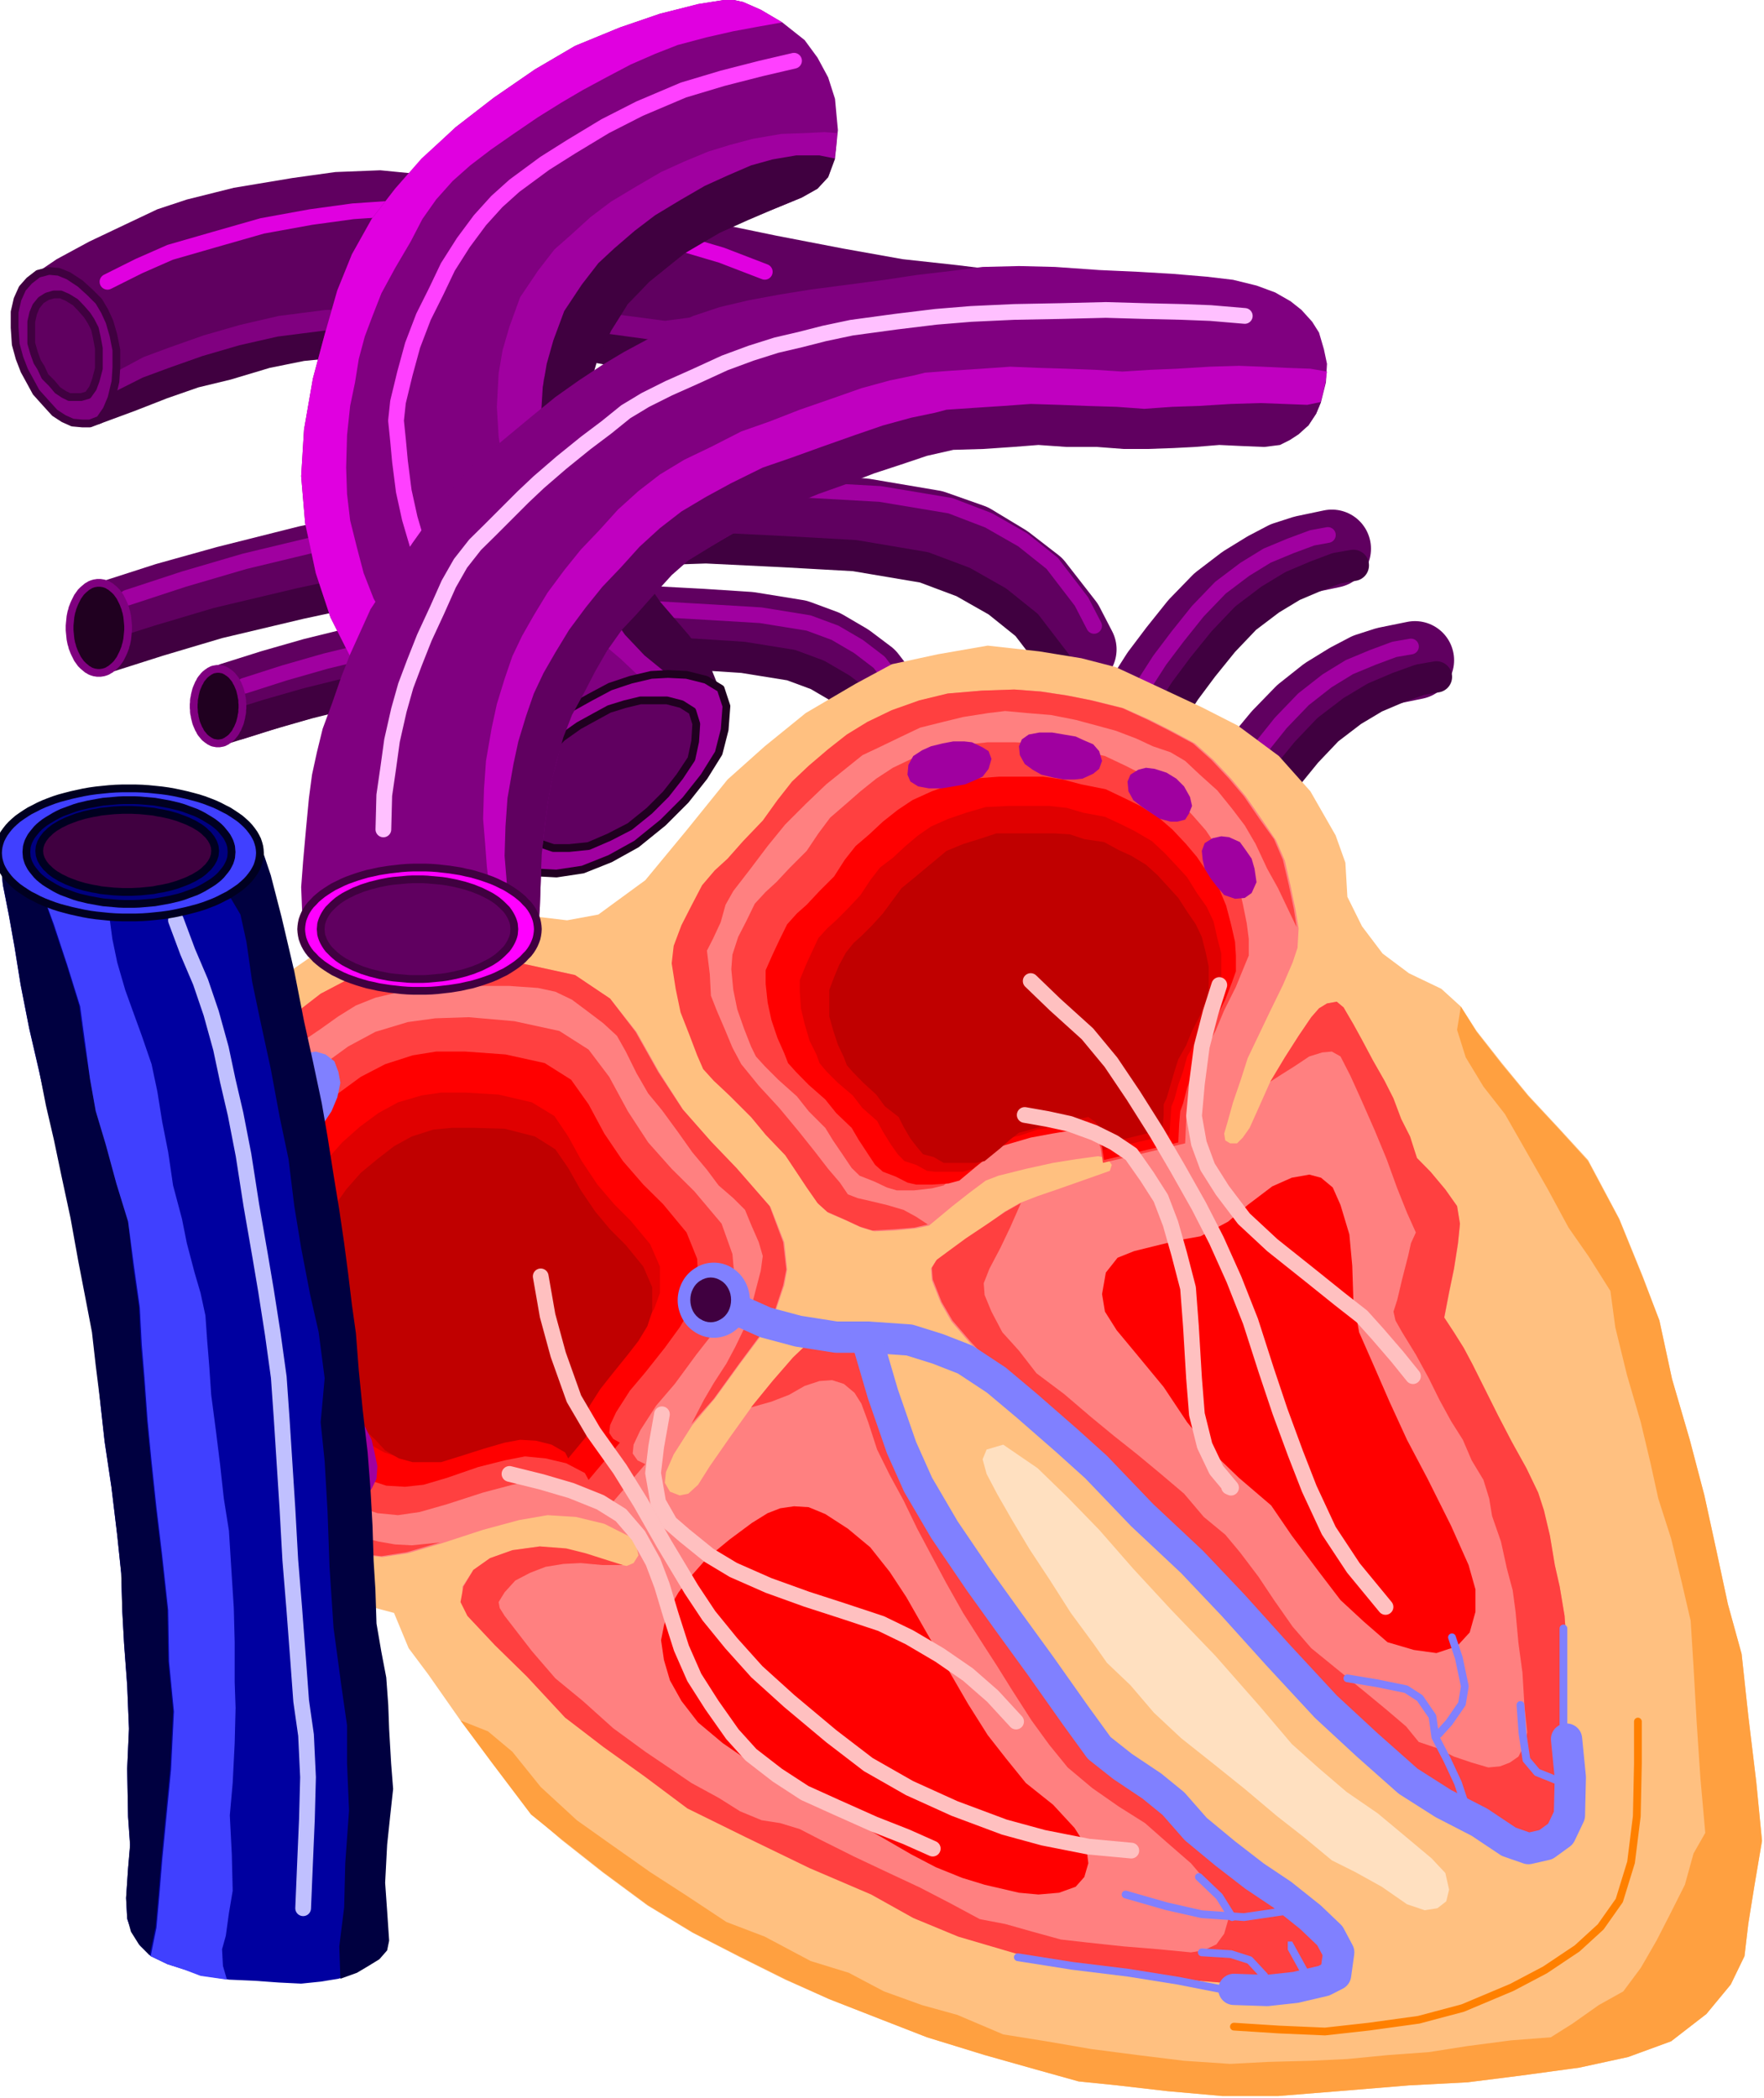 <?xml version="1.0" encoding="UTF-8" standalone="no"?>
<svg
   xmlns:ooo="http://xml.openoffice.org/svg/export"
   xmlns:dc="http://purl.org/dc/elements/1.1/"
   xmlns:cc="http://creativecommons.org/ns#"
   xmlns:rdf="http://www.w3.org/1999/02/22-rdf-syntax-ns#"
   xmlns:svg="http://www.w3.org/2000/svg"
   xmlns="http://www.w3.org/2000/svg"
   xmlns:sodipodi="http://sodipodi.sourceforge.net/DTD/sodipodi-0.dtd"
   xmlns:inkscape="http://www.inkscape.org/namespaces/inkscape"
   version="1.2"
   width="79.6mm"
   height="94.63mm"
   viewBox="0 0 7960 9463"
   preserveAspectRatio="xMidYMid"
   xml:space="preserve"
   id="svg276"
   sodipodi:docname="heart.svg"
   style="fill-rule:evenodd;stroke-width:28.222;stroke-linejoin:round"
   inkscape:version="0.92.5 (2060ec1f9f, 2020-04-08)"><sodipodi:namedview
   pagecolor="#ffffff"
   bordercolor="#666666"
   borderopacity="1"
   objecttolerance="10"
   gridtolerance="10"
   guidetolerance="10"
   inkscape:pageopacity="0"
   inkscape:pageshadow="2"
   inkscape:window-width="664"
   inkscape:window-height="487"
   id="namedview278"
   showgrid="false"
   inkscape:zoom="0.2102413"
   inkscape:cx="150.4252"
   inkscape:cy="178.80945"
   inkscape:window-x="0"
   inkscape:window-y="0"
   inkscape:window-maximized="0"
   inkscape:current-layer="svg276" />
 <defs
   class="ClipPathGroup"
   id="defs8">
  <clipPath
   id="presentation_clip_path"
   clipPathUnits="userSpaceOnUse">
   <rect
   x="0"
   y="0"
   width="21000"
   height="29700"
   id="rect2" />
  </clipPath>
  <clipPath
   id="presentation_clip_path_shrink"
   clipPathUnits="userSpaceOnUse">
   <rect
   x="21"
   y="29"
   width="20958"
   height="29641"
   id="rect5" />
  </clipPath>
 </defs>
 <defs
   class="TextShapeIndex"
   id="defs12">
  <g
   ooo:slide="id1"
   ooo:id-list="id3"
   id="g10" />
 </defs>
 <defs
   class="EmbeddedBulletChars"
   id="defs44">
  <g
   id="bullet-char-template-57356"
   transform="matrix(4.8828125e-4,0,0,-4.8828125e-4,0,0)">
   <path
   d="M 580,1141 1163,571 580,0 -4,571 Z"
   id="path14"
   inkscape:connector-curvature="0" />
  </g>
  <g
   id="bullet-char-template-57354"
   transform="matrix(4.8828125e-4,0,0,-4.8828125e-4,0,0)">
   <path
   d="M 8,1128 H 1137 V 0 H 8 Z"
   id="path17"
   inkscape:connector-curvature="0" />
  </g>
  <g
   id="bullet-char-template-10146"
   transform="matrix(4.8828125e-4,0,0,-4.8828125e-4,0,0)">
   <path
   d="M 174,0 602,739 174,1481 1456,739 Z M 1358,739 309,1346 659,739 Z"
   id="path20"
   inkscape:connector-curvature="0" />
  </g>
  <g
   id="bullet-char-template-10132"
   transform="matrix(4.8828125e-4,0,0,-4.8828125e-4,0,0)">
   <path
   d="M 2015,739 1276,0 H 717 l 543,543 H 174 v 393 h 1086 l -543,545 h 557 z"
   id="path23"
   inkscape:connector-curvature="0" />
  </g>
  <g
   id="bullet-char-template-10007"
   transform="matrix(4.8828125e-4,0,0,-4.8828125e-4,0,0)">
   <path
   d="m 0,-2 c -7,16 -16,29 -25,39 l 381,530 c -94,256 -141,385 -141,387 0,25 13,38 40,38 9,0 21,-2 34,-5 21,4 42,12 65,25 l 27,-13 111,-251 280,301 64,-25 24,25 c 21,-10 41,-24 62,-43 C 886,937 835,863 770,784 769,783 710,716 594,584 L 774,223 c 0,-27 -21,-55 -63,-84 l 16,-20 C 717,90 699,76 672,76 641,76 570,178 457,381 L 164,-76 c -22,-34 -53,-51 -92,-51 -42,0 -63,17 -64,51 -7,9 -10,24 -10,44 0,9 1,19 2,30 z"
   id="path26"
   inkscape:connector-curvature="0" />
  </g>
  <g
   id="bullet-char-template-10004"
   transform="matrix(4.8828125e-4,0,0,-4.8828125e-4,0,0)">
   <path
   d="M 285,-33 C 182,-33 111,30 74,156 52,228 41,333 41,471 c 0,78 14,145 41,201 34,71 87,106 158,106 53,0 88,-31 106,-94 l 23,-176 c 8,-64 28,-97 59,-98 l 735,706 c 11,11 33,17 66,17 42,0 63,-15 63,-46 V 965 c 0,-36 -10,-64 -30,-84 L 442,47 C 390,-6 338,-33 285,-33 Z"
   id="path29"
   inkscape:connector-curvature="0" />
  </g>
  <g
   id="bullet-char-template-9679"
   transform="matrix(4.8828125e-4,0,0,-4.8828125e-4,0,0)">
   <path
   d="M 813,0 C 632,0 489,54 383,161 276,268 223,411 223,592 c 0,181 53,324 160,431 106,107 249,161 430,161 179,0 323,-54 432,-161 108,-107 162,-251 162,-431 0,-180 -54,-324 -162,-431 C 1136,54 992,0 813,0 Z"
   id="path32"
   inkscape:connector-curvature="0" />
  </g>
  <g
   id="bullet-char-template-8226"
   transform="matrix(4.8828125e-4,0,0,-4.8828125e-4,0,0)">
   <path
   d="m 346,457 c -73,0 -137,26 -191,78 -54,51 -81,114 -81,188 0,73 27,136 81,188 54,52 118,78 191,78 73,0 134,-26 185,-79 51,-51 77,-114 77,-187 0,-75 -25,-137 -76,-188 -50,-52 -112,-78 -186,-78 z"
   id="path35"
   inkscape:connector-curvature="0" />
  </g>
  <g
   id="bullet-char-template-8211"
   transform="matrix(4.8828125e-4,0,0,-4.8828125e-4,0,0)">
   <path
   d="M -4,459 H 1135 V 606 H -4 Z"
   id="path38"
   inkscape:connector-curvature="0" />
  </g>
  <g
   id="bullet-char-template-61548"
   transform="matrix(4.8828125e-4,0,0,-4.8828125e-4,0,0)">
   <path
   d="m 173,740 c 0,163 58,303 173,419 116,115 255,173 419,173 163,0 302,-58 418,-173 116,-116 174,-256 174,-419 0,-163 -58,-303 -174,-418 C 1067,206 928,148 765,148 601,148 462,206 346,322 231,437 173,577 173,740 Z"
   id="path41"
   inkscape:connector-curvature="0" />
  </g>
 </defs>
 <g
   id="g49"
   transform="translate(-6520,-10118)">
  <g
   id="id2"
   class="Master_Slide">
   <g
   id="bg-id2"
   class="Background" />
   <g
   id="bo-id2"
   class="BackgroundObjects" />
  </g>
 </g>
 <g
   class="SlideGroup"
   id="g274"
   transform="translate(-6520,-10118)">
  <g
   id="g272">
   <g
   id="container-id1">
    <g
   id="id1"
   class="Slide"
   clip-path="url(#presentation_clip_path)">
     <g
   class="Page"
   id="g268">
      <g
   class="Graphic"
   id="g266">
       <g
   id="id3">
        <rect
   class="BoundingBox"
   x="6520"
   y="10118"
   width="7960"
   height="9463"
   id="rect51"
   style="fill:none;stroke:none" />
        <defs
   id="defs56">
         <clipPath
   id="clip_path_1"
   clipPathUnits="userSpaceOnUse">
          <path
   d="m 6520,10118 h 7959 v 9462 H 6520 Z"
   id="path53"
   inkscape:connector-curvature="0" />
         </clipPath>
        </defs>
        <g
   clip-path="url(#clip_path_1)"
   id="g172">
         <path
   d="m 11674,13286 79,-124 80,-106 92,-115 102,-105 110,-84 101,-62 84,-44 84,-27 124,-26"
   id="path58"
   inkscape:connector-curvature="0"
   style="fill:none;stroke:#600060;stroke-width:353;stroke-linecap:round;stroke-linejoin:round" />
         <path
   d="m 11788,13356 80,-123 79,-106 93,-115 101,-106 111,-84 101,-61 106,-45 93,-35 75,-13"
   id="path60"
   inkscape:connector-curvature="0"
   style="fill:none;stroke:#400040;stroke-width:141;stroke-linecap:round;stroke-linejoin:round" />
         <path
   d="m 11674,13219 79,-123 80,-106 92,-115 102,-106 110,-83 101,-62 106,-44 97,-36 71,-13"
   id="path62"
   inkscape:connector-curvature="0"
   style="fill:none;stroke:#a000a0;stroke-width:71;stroke-linecap:round;stroke-linejoin:round" />
         <path
   d="m 12049,13784 79,-123 80,-106 92,-111 102,-105 106,-84 101,-62 84,-44 84,-27 128,-26"
   id="path64"
   inkscape:connector-curvature="0"
   style="fill:none;stroke:#600060;stroke-width:353;stroke-linecap:round;stroke-linejoin:round" />
         <path
   d="m 12163,13855 80,-124 79,-106 93,-114 97,-102 110,-84 102,-61 106,-45 97,-35 75,-13"
   id="path66"
   inkscape:connector-curvature="0"
   style="fill:none;stroke:#400040;stroke-width:141;stroke-linecap:round;stroke-linejoin:round" />
         <path
   d="m 12049,13718 79,-124 80,-101 92,-115 102,-106 106,-83 101,-62 106,-44 97,-36 75,-13"
   id="path68"
   inkscape:connector-curvature="0"
   style="fill:none;stroke:#a000a0;stroke-width:71;stroke-linecap:round;stroke-linejoin:round" />
         <path
   d="m 7570,13281 181,-57 185,-53 252,-62 269,-57 269,-53 203,-27 247,-26 265,-9 243,13 216,14 216,35 119,44 106,62 93,70 92,119 40,75"
   id="path70"
   inkscape:connector-curvature="0"
   style="fill:none;stroke:#600060;stroke-width:353;stroke-linecap:round;stroke-linejoin:round" />
         <path
   d="m 7544,13400 181,-57 185,-53 251,-62 270,-57 269,-53 203,-27 247,-26 265,-9 242,13 216,14 217,35 119,44 106,62 92,70 93,120 40,75"
   id="path72"
   inkscape:connector-curvature="0"
   style="fill:none;stroke:#400040;stroke-width:141;stroke-linecap:round;stroke-linejoin:round" />
         <path
   d="m 7623,13211 181,-58 185,-53 252,-61 265,-58 273,-53 203,-26 247,-27 265,-9 243,14 216,13 216,35 119,44 106,62 93,71 92,119 40,75"
   id="path74"
   inkscape:connector-curvature="0"
   style="fill:none;stroke:#a000a0;stroke-width:71;stroke-linecap:round;stroke-linejoin:round" />
         <path
   d="m 7618,13306 c 0,29 -5,58 -15,84 -10,26 -24,47 -41,62 -17,15 -36,23 -56,23 -20,0 -39,-8 -56,-23 -17,-15 -31,-36 -41,-62 -10,-26 -15,-55 -15,-84 0,-30 5,-59 15,-85 10,-26 24,-47 41,-62 17,-15 36,-23 56,-23 20,0 39,8 56,23 17,15 31,36 41,62 10,26 15,55 15,85 z"
   id="path76"
   inkscape:connector-curvature="0"
   style="fill:#200020;stroke:none" />
         <path
   d="m 7614,13303 v -9 l -1,-8 v -8 l -1,-9 -2,-8 -1,-8 -2,-8 -2,-8 -2,-8 -3,-8 -3,-7 -3,-7 -3,-7 -4,-6 -3,-7 -4,-6 -4,-5 -5,-6 -4,-5 -5,-5 -5,-4 -5,-4 -5,-3 -5,-4 -5,-2 -5,-3 -6,-2 -5,-1 -6,-1 -5,-1 h -6 v 0 h -6 l -5,1 -6,1 -5,1 -6,2 -5,3 -5,2 -5,4 -5,3 -5,4 -5,4 -5,5 -4,5 -5,6 -4,5 -4,6 -3,7 -4,6 -3,7 -3,7 -3,7 -3,8 -2,8 -2,8 -2,8 -1,8 -2,8 -1,9 v 8 l -1,8 v 9 0 9 l 1,8 v 8 l 1,9 2,8 1,8 2,8 2,8 2,8 3,8 3,7 3,7 3,7 4,6 3,7 4,6 4,5 5,6 4,5 5,5 5,4 5,4 5,3 5,4 5,2 5,3 6,2 5,1 6,1 5,1 h 6 v 0 h 6 l 5,-1 6,-1 5,-1 6,-2 5,-3 5,-2 5,-4 5,-3 5,-4 5,-4 5,-5 4,-5 5,-6 4,-5 4,-6 3,-7 4,-6 3,-7 3,-7 3,-7 3,-8 2,-8 2,-8 2,-8 1,-8 2,-8 1,-9 v -8 l 1,-8 z"
   id="path78"
   inkscape:connector-curvature="0"
   style="fill:none;stroke:#800080;stroke-width:35;stroke-linecap:round;stroke-linejoin:round" />
         <path
   d="m 7014,12915 261,-84 269,-75 366,-92 393,-84 397,-75 295,-40 362,-40 384,-13 353,18 322,22 313,53 173,61 154,93 132,102 137,176 57,110"
   id="path80"
   inkscape:connector-curvature="0"
   style="fill:none;stroke:#600060;stroke-width:353;stroke-linecap:round;stroke-linejoin:round" />
         <path
   d="m 6974,13091 261,-83 269,-80 371,-88 392,-84 393,-79 296,-40 361,-35 389,-13 348,17 322,18 314,53 176,66 155,88 132,106 132,172 58,110"
   id="path82"
   inkscape:connector-curvature="0"
   style="fill:none;stroke:#400040;stroke-width:141;stroke-linecap:round;stroke-linejoin:round" />
         <path
   d="m 7094,12814 256,-84 273,-80 366,-88 393,-84 393,-79 295,-40 362,-40 388,-8 349,17 322,18 318,53 172,66 154,88 133,106 132,172 57,110"
   id="path84"
   inkscape:connector-curvature="0"
   style="fill:none;stroke:#a000a0;stroke-width:71;stroke-linecap:round;stroke-linejoin:round" />
         <path
   d="m 7102,12955 c 0,35 -6,70 -18,101 -11,31 -28,56 -48,74 -20,18 -43,27 -66,27 -23,0 -46,-9 -66,-27 -20,-18 -37,-43 -48,-74 -12,-31 -18,-66 -18,-101 0,-36 6,-71 18,-102 11,-31 28,-56 48,-74 20,-18 43,-27 66,-27 23,0 46,9 66,27 20,18 37,43 48,74 12,31 18,66 18,102 z"
   id="path86"
   inkscape:connector-curvature="0"
   style="fill:#200020;stroke:none" />
         <path
   d="m 7098,12950 v -10 l -1,-11 -1,-10 -1,-10 -1,-10 -2,-10 -2,-10 -3,-9 -2,-9 -4,-10 -3,-8 -4,-9 -4,-8 -4,-8 -4,-8 -5,-7 -5,-7 -5,-7 -6,-6 -5,-5 -6,-5 -6,-5 -6,-5 -6,-3 -6,-4 -7,-3 -6,-2 -7,-2 -7,-1 -6,-1 h -7 v 0 h -7 l -6,1 -7,1 -7,2 -6,2 -7,3 -6,4 -6,3 -6,5 -6,5 -6,5 -5,5 -6,6 -5,7 -5,7 -5,7 -4,8 -4,8 -4,8 -4,9 -3,8 -4,10 -2,9 -3,9 -2,10 -2,10 -1,10 -1,10 -1,10 -1,11 v 10 0 10 l 1,11 1,10 1,10 1,10 2,10 2,10 3,9 2,9 4,10 3,8 4,9 4,8 4,8 4,8 5,7 5,7 5,7 6,6 5,5 6,5 6,5 6,5 6,3 6,4 7,3 6,2 7,2 7,1 6,1 h 7 v 0 h 7 l 6,-1 7,-1 7,-2 6,-2 7,-3 6,-4 6,-3 6,-5 6,-5 6,-5 5,-5 6,-6 5,-7 5,-7 5,-7 4,-8 4,-8 4,-8 4,-9 3,-8 4,-10 2,-9 3,-9 2,-10 2,-10 1,-10 1,-10 1,-10 1,-11 z"
   id="path88"
   inkscape:connector-curvature="0"
   style="fill:none;stroke:#800080;stroke-width:35;stroke-linecap:round;stroke-linejoin:round" />
         <path
   d="m 9220,14243 212,-155 186,-225 185,-229 168,-150 185,-150 225,-132 163,-88 208,-45 225,-39 233,26 190,31 155,40 189,88 199,93 163,83 185,137 142,159 114,199 44,123 9,154 66,133 93,123 119,89 146,70 88,80 71,110 114,145 120,146 136,146 133,145 141,265 106,260 75,199 57,264 80,274 66,251 53,243 53,247 62,225 30,278 36,296 26,269 -35,207 -27,168 -17,145 -62,128 -110,133 -159,123 -194,71 -221,48 -265,36 -238,30 -269,14 -313,26 -274,22 h -251 l -248,-22 -225,-26 -176,-18 -190,-53 -234,-66 -260,-80 -203,-79 -238,-93 -199,-88 -203,-101 -216,-111 -203,-123 -203,-150 -185,-146 -137,-119 -177,-234 -141,-185 -145,-207 -89,-119 -66,-159 -132,-35 -146,-45 -132,-61 -172,-106 -172,-124 -111,-145 -128,-172 -97,-159 -88,-172 -35,-168 -18,-234 13,-185 40,-190 62,-211 97,-208 115,-207 136,-181 115,-132 146,-133 172,-119 172,-79 216,-53 269,-36 239,5 220,26 z"
   id="path90"
   inkscape:connector-curvature="0"
   style="fill:#ffc080;stroke:none" />
         <path
   d="m 13134,14887 -39,-124 17,-105 71,114 114,146 120,145 136,146 133,146 141,264 106,261 75,194 57,264 80,274 66,251 53,243 53,247 62,225 30,278 36,300 26,265 -35,207 -27,168 -17,145 -62,128 -110,133 -159,123 -194,71 -221,48 -265,36 -238,30 -265,14 -317,26 -274,22 h -251 l -248,-22 -225,-26 -176,-18 -190,-53 -234,-66 -260,-80 -203,-79 -238,-93 -194,-88 -203,-101 -217,-111 -203,-123 -203,-150 -185,-146 -141,-114 -177,-234 -141,-190 124,49 110,92 128,159 163,150 155,110 176,124 164,106 180,119 173,66 207,110 172,53 159,84 172,62 159,44 207,88 194,31 203,35 208,27 211,26 208,14 172,-9 190,-5 167,-8 186,-18 181,-13 172,-27 198,-26 181,-14 97,-61 119,-84 111,-62 79,-106 71,-123 61,-119 67,-133 39,-141 53,-93 -22,-247 -17,-255 -14,-248 -13,-207 -40,-172 -48,-198 -58,-181 -35,-159 -44,-185 -62,-212 -53,-216 -22,-164 -97,-154 -92,-132 -93,-172 -106,-186 -88,-154 -97,-124 z"
   id="path92"
   inkscape:connector-curvature="0"
   style="fill:#ffa040;stroke:none" />
         <path
   d="m 11047,16634 155,106 136,132 142,146 154,176 172,186 199,207 198,225 146,172 123,110 124,106 141,97 132,110 111,93 62,66 17,75 -13,53 -40,31 -57,9 -80,-27 -114,-79 -119,-66 -106,-53 -128,-106 -119,-93 -146,-123 -132,-106 -155,-123 -123,-115 -106,-124 -106,-101 -62,-88 -101,-137 -93,-146 -93,-141 -79,-132 -66,-115 -49,-93 -18,-66 18,-44 z"
   id="path94"
   inkscape:connector-curvature="0"
   style="fill:#ffe0c0;stroke:none" />
         <path
   d="m 13911,17883 v 189 l -5,238 -26,208 -53,172 -84,119 -106,97 -145,97 -150,79 -221,93 -199,53 -225,31 -198,22 -208,-9 -203,-13"
   id="path96"
   inkscape:connector-curvature="0"
   style="fill:none;stroke:#ff8000;stroke-width:35;stroke-linecap:round;stroke-linejoin:round" />
         <path
   d="m 9565,14388 35,-92 44,-88 49,-93 57,-66 57,-53 71,-80 88,-97 66,-92 66,-84 75,-71 89,-75 88,-66 93,-57 110,-53 119,-44 128,-31 154,-13 146,-5 119,9 119,18 111,22 141,35 119,53 97,49 106,57 84,75 79,84 66,79 71,102 66,97 40,92 26,115 22,106 14,84 -5,88 -22,66 -44,102 -62,127 -53,111 -44,92 -31,97 -35,102 -26,93 -14,48 5,31 22,13 h 31 l 26,-26 31,-44 40,-89 53,-119 66,-110 62,-97 57,-84 35,-40 36,-22 44,-8 31,26 39,75 40,71 49,92 53,93 39,79 36,93 39,79 36,97 61,62 67,80 53,75 13,83 -9,89 -18,114 -22,106 -22,115 44,66 44,71 40,75 44,88 71,141 62,119 66,119 53,111 26,79 27,115 22,128 22,97 22,132 9,132 -5,93 v 102 l 5,211 17,243 -4,115 -13,70 -44,44 -80,36 -79,4 -62,-31 -49,-40 -123,-75 -119,-61 -115,-53 -93,-80 -159,-141 -145,-150 -146,-132 -141,-155 -168,-207 -123,-154 -141,-128 -172,-177 -173,-176 -238,-225 -220,-186 -106,-114 -80,-93 -48,-84 -40,-101 -4,-53 22,-35 53,-40 79,-57 93,-62 84,-62 70,-40 80,-31 88,-30 88,-31 88,-31 62,-22 9,-27 -22,-31 -40,-8 -97,13 -106,17 -123,27 -124,31 -57,22 -71,53 -79,62 -106,88 -62,13 -93,9 -92,4 -58,-17 -66,-31 -84,-36 -44,-39 -48,-71 -53,-79 -44,-66 -89,-93 -66,-79 -93,-93 -75,-75 -48,-53 -27,-62 -35,-92 -40,-102 -22,-106 -17,-110 z"
   id="path98"
   inkscape:connector-curvature="0"
   style="fill:#ff8080;stroke:none" />
         <path
   d="m 12486,14865 -58,18 -66,44 -62,39 -48,31 66,-110 62,-97 57,-84 35,-40 36,-22 44,-8 31,26 44,75 39,71 49,92 53,93 40,79 35,93 40,79 31,97 61,62 67,80 53,75 13,79 -9,88 -18,115 -22,106 -22,114 44,67 44,70 40,75 44,88 71,142 62,119 66,119 53,110 26,80 27,114 22,133 22,97 22,132 9,128 -5,93 v 101 l 5,212 17,243 -4,114 -13,71 -44,44 -80,35 -79,5 -62,-31 -49,-40 -123,-75 -119,-62 -115,-53 -88,-79 -159,-141 -150,-150 -146,-133 -141,-154 -168,-203 -123,-154 -141,-133 -172,-176 -173,-177 -233,-225 -221,-185 -106,-115 -79,-92 -49,-84 -40,-102 -4,-52 22,-36 53,-39 79,-58 93,-62 84,-57 71,-40 -49,111 -44,92 -49,93 -26,66 4,53 31,75 49,93 75,83 79,102 124,93 123,105 102,84 106,84 106,88 105,89 89,105 97,80 66,79 84,111 70,105 84,120 84,97 102,83 141,115 97,80 88,75 57,70 80,27 79,39 80,27 75,22 53,-5 44,-17 39,-27 27,-53 13,-57 -13,-119 -9,-150 -18,-132 -13,-142 -13,-97 -26,-97 -27,-123 -40,-115 -13,-79 -26,-84 -53,-88 -40,-93 -53,-84 -53,-97 -48,-97 -58,-106 -62,-101 -30,-53 -9,-40 17,-53 22,-93 27,-105 13,-58 22,-48 -40,-89 -44,-110 -48,-132 -53,-128 -62,-141 -48,-106 -45,-88 -39,-22 z"
   id="path100"
   inkscape:connector-curvature="0"
   style="fill:#ff4040;stroke:none" />
         <path
   d="m 9560,14384 35,-93 45,-88 48,-92 57,-67 58,-53 70,-79 89,-93 66,-92 66,-84 75,-71 88,-75 84,-66 93,-57 110,-53 124,-44 128,-31 154,-13 146,-5 119,9 119,18 110,22 141,35 115,53 97,49 106,57 84,75 79,84 67,79 70,102 66,92 40,93 27,115 22,105 13,84 -84,-176 -49,-88 -52,-111 -49,-84 -57,-75 -67,-83 -79,-71 -66,-62 -66,-39 -80,-27 -75,-35 -92,-35 -84,-23 -97,-26 -111,-22 -110,-9 -97,-9 -75,9 -115,18 -106,26 -88,22 -84,40 -110,53 -66,31 -71,57 -93,75 -92,88 -93,93 -79,97 -80,106 -75,97 -35,62 -22,79 -35,75 -27,53 13,106 5,97 26,66 36,84 35,84 40,75 79,97 93,101 88,106 71,89 61,79 53,62 36,53 44,17 61,14 71,17 75,22 57,31 53,35 -61,14 -97,8 -93,5 -57,-18 -67,-31 -79,-35 -44,-40 -49,-70 -53,-80 -44,-66 -88,-92 -66,-80 -93,-93 -75,-70 -48,-53 -27,-62 -35,-92 -40,-102 -22,-106 -18,-115 z"
   id="path102"
   inkscape:connector-curvature="0"
   style="fill:#ff4040;stroke:none" />
         <path
   d="m 11938,15694 124,-66 88,-75 111,-84 88,-39 79,-14 53,14 53,44 35,79 40,133 13,141 5,154 26,146 62,141 75,172 79,172 93,176 106,212 79,177 31,110 v 101 l -26,93 -57,62 -93,31 -102,-14 -119,-35 -106,-92 -106,-98 -97,-127 -123,-164 -93,-136 -145,-124 -133,-128 -101,-123 -106,-159 -128,-155 -84,-101 -53,-84 -13,-79 17,-97 53,-67 75,-30 93,-23 106,-26 z"
   id="path104"
   inkscape:connector-curvature="0"
   style="fill:#ff0000;stroke:none" />
         <path
   d="m 9825,14424 26,-80 36,-70 39,-80 49,-53 48,-44 62,-66 75,-75 53,-79 53,-71 66,-57 71,-62 71,-57 75,-49 92,-44 102,-35 106,-22 128,-14 h 123 l 97,5 97,13 93,18 119,26 93,44 79,40 88,49 71,66 66,70 58,66 57,84 53,75 35,80 22,92 18,89 9,70 v 75 l -22,53 -36,88 -53,106 -39,93 -40,75 -27,84 -26,79 -22,75 -13,40 -5,62 -4,92 -371,88 -9,-61 -13,-44 -22,-31 -44,-22 -79,13 -89,13 -101,22 -102,27 -48,17 -58,44 -66,53 -88,71 -53,13 -79,9 h -80 l -44,-13 -57,-27 -66,-26 -36,-35 -39,-58 -45,-66 -35,-57 -75,-75 -53,-67 -84,-75 -61,-61 -40,-44 -22,-45 -31,-79 -31,-88 -18,-88 -9,-93 z"
   id="path106"
   inkscape:connector-curvature="0"
   style="fill:#ff4040;stroke:none" />
         <path
   d="m 9975,14494 31,-70 31,-66 35,-71 44,-49 44,-39 58,-62 66,-66 48,-75 49,-62 62,-53 61,-57 67,-53 66,-44 88,-40 88,-31 97,-26 119,-9 h 111 88 l 88,13 84,22 110,22 84,40 71,35 79,49 66,57 62,66 49,58 53,79 48,66 31,75 22,84 18,79 4,62 v 71 l -17,48 -31,80 -49,97 -35,84 -40,70 -22,75 -26,71 -18,70 -13,36 -5,57 -4,84 -335,79 -9,-57 -13,-40 -18,-26 -40,-22 -75,13 -79,13 -97,18 -89,26 -44,13 -48,40 -62,49 -79,66 -49,13 -75,5 h -71 l -39,-9 -53,-27 -58,-22 -35,-31 -35,-53 -40,-61 -31,-53 -70,-67 -49,-61 -75,-66 -57,-58 -36,-40 -17,-44 -31,-70 -27,-80 -17,-79 -9,-84 z"
   id="path108"
   inkscape:connector-curvature="0"
   style="fill:#ff0000;stroke:none" />
         <path
   d="m 10129,14538 27,-66 26,-57 31,-66 40,-44 40,-36 53,-53 57,-61 44,-67 44,-57 58,-44 57,-53 57,-48 58,-40 79,-35 79,-27 89,-26 106,-5 h 97 84 l 79,9 75,22 97,18 75,35 62,31 75,44 57,53 58,62 44,48 44,71 44,62 31,66 17,75 18,70 v 58 61 l -13,45 -27,75 -44,83 -31,75 -39,67 -18,66 -22,62 -18,66 -13,31 -4,53 -5,75 -300,70 -9,-53 -8,-35 -18,-22 -35,-22 -67,13 -70,13 -88,13 -80,27 -40,9 -44,35 -53,44 -75,62 -44,13 h -66 -62 l -35,-4 -49,-27 -53,-17 -30,-31 -31,-44 -36,-58 -26,-48 -66,-58 -44,-57 -67,-57 -53,-53 -30,-36 -14,-39 -31,-62 -22,-75 -17,-71 -5,-75 z"
   id="path110"
   inkscape:connector-curvature="0"
   style="fill:#e00000;stroke:none" />
         <path
   d="m 10262,14583 22,-58 22,-53 31,-57 35,-44 35,-31 49,-49 48,-53 45,-61 39,-53 49,-40 53,-44 53,-44 48,-40 75,-31 71,-22 79,-26 h 97 84 80 l 70,4 66,22 89,13 66,36 57,26 66,40 53,48 53,58 40,44 40,62 39,57 27,57 18,71 13,62 v 53 53 l -9,39 -27,71 -39,75 -27,66 -35,62 -18,57 -17,58 -18,61 -13,27 v 48 l -5,66 -273,67 -9,-49 -4,-31 -18,-22 -31,-22 -62,13 -62,14 -79,13 -75,22 -35,9 -40,31 -44,39 -71,58 -39,8 h -58 -57 -31 l -44,-26 -49,-13 -26,-31 -31,-40 -31,-53 -22,-44 -62,-48 -39,-53 -58,-53 -48,-49 -27,-31 -13,-35 -27,-57 -22,-67 -17,-61 v -71 z"
   id="path112"
   inkscape:connector-curvature="0"
   style="fill:#c00000;stroke:none" />
         <path
   d="m 10774,13471 48,-9 h 49 l 35,4 48,23 27,17 13,35 -13,45 -27,35 -39,18 -40,17 -53,9 -53,9 h -57 l -49,-9 -35,-22 -13,-31 4,-44 22,-40 40,-26 40,-18 z"
   id="path114"
   inkscape:connector-curvature="0"
   style="fill:#a000a0;stroke:none" />
         <path
   d="m 11272,13625 49,9 h 48 l 36,-4 48,-22 27,-22 13,-36 -13,-44 -27,-31 -40,-17 -39,-18 -53,-9 -53,-9 h -58 l -48,9 -31,22 -13,31 4,40 22,40 36,26 39,22 z"
   id="path116"
   inkscape:connector-curvature="0"
   style="fill:#a000a0;stroke:none" />
         <path
   d="m 11753,13811 49,13 h 31 l 35,-9 17,-27 14,-35 -9,-40 -27,-48 -35,-35 -44,-27 -53,-17 -40,-5 -35,9 -35,22 -13,31 4,44 22,40 40,31 39,26 z"
   id="path118"
   inkscape:connector-curvature="0"
   style="fill:#a000a0;stroke:none" />
         <path
   d="m 12044,14155 49,17 44,-4 31,-22 22,-49 -9,-61 -13,-45 -27,-39 -26,-36 -49,-22 -35,-4 -40,9 -35,22 -13,35 4,40 9,40 27,44 30,39 z"
   id="path120"
   inkscape:connector-curvature="0"
   style="fill:#a000a0;stroke:none" />
         <path
   d="m 12022,14561 -39,123 -40,154 -22,168 -13,146 22,123 39,106 67,106 97,128 128,119 172,137 132,106 101,79 71,79 88,102 71,88"
   id="path122"
   inkscape:connector-curvature="0"
   style="fill:none;stroke:#ffc0c0;stroke-width:71;stroke-linecap:round;stroke-linejoin:round" />
         <path
   d="m 11144,15147 102,18 101,22 110,40 89,44 79,53 71,101 62,97 44,115 39,137 40,154 13,172 14,234 13,163 35,141 53,111 66,79 -9,-4"
   id="path124"
   inkscape:connector-curvature="0"
   style="fill:none;stroke:#ffc0c0;stroke-width:71;stroke-linecap:round;stroke-linejoin:round" />
         <path
   d="m 11171,14543 110,106 146,132 106,128 101,150 106,168 93,159 97,172 79,154 79,176 75,190 71,221 62,185 70,190 62,159 88,189 111,168 145,176"
   id="path126"
   inkscape:connector-curvature="0"
   style="fill:none;stroke:#ffc0c0;stroke-width:71;stroke-linecap:round;stroke-linejoin:round" />
         <path
   d="m 7698,14812 137,-110 132,-102 155,-79 176,-53 150,-18 172,-9 252,22 243,53 158,106 119,150 102,181 110,172 128,146 115,119 150,172 62,159 13,123 -13,71 -40,119 -66,110 -93,124 -115,159 -101,119 -84,132 -35,80 -5,48 23,40 44,17 39,-8 44,-40 53,-84 89,-128 101,-141 97,-119 93,-106 101,-97 49,-31 57,-9 58,18 35,22 62,115 92,194 97,229 98,221 92,185 168,256 168,260 180,252 168,198 190,150 181,155 167,136 181,133 225,158 49,53 44,58 4,44 -22,62 -44,31 -66,22 -137,13 -159,4 -273,-22 -252,-31 -225,-31 -273,-53 -269,-79 -203,-84 -190,-106 -278,-119 -291,-141 -261,-132 -198,-146 -186,-132 -172,-128 -172,-185 -145,-142 -124,-132 -22,-62 v -70 l 49,-75 75,-53 101,-36 124,-17 145,22 141,40 58,17 48,9 31,-13 22,-35 -9,-40 -30,-44 -115,-58 -128,-31 -128,-8 -128,22 -163,44 -190,62 -150,44 -115,17 -114,-13 -111,-35 -119,-62 -88,-75 -93,-101 -123,-155 -133,-207 -101,-199 -62,-189 -13,-133 17,-123 40,-252 40,-273 92,-225 106,-159 z"
   id="path128"
   inkscape:connector-curvature="0"
   style="fill:#ff8080;stroke:none" />
         <path
   d="m 9909,16466 97,-119 92,-106 102,-97 48,-31 58,-8 57,17 36,22 61,115 93,194 97,230 97,216 93,185 167,256 168,260 185,252 168,203 185,150 181,150 168,136 181,133 225,158 48,53 45,58 4,44 -22,62 -44,31 -66,22 -137,13 -159,4 -274,-22 -251,-31 -221,-31 -278,-53 -269,-79 -203,-84 -190,-106 -278,-119 -291,-141 -260,-128 -194,-145 -186,-133 -172,-132 -172,-185 -145,-142 -124,-132 -31,-62 13,-70 45,-75 75,-53 101,-36 124,-17 119,9 88,22 110,35 58,18 h -93 l -97,-9 -79,4 -80,13 -70,27 -67,35 -48,53 -27,44 5,27 22,35 44,57 79,102 106,123 124,102 137,123 145,106 111,75 97,66 123,67 97,61 97,40 84,13 88,27 93,48 150,75 159,75 141,66 137,71 132,71 115,22 124,35 127,35 124,14 159,17 159,13 145,14 58,-9 57,-27 35,-48 18,-62 -9,-53 -57,-84 -102,-119 -106,-92 -101,-89 -119,-75 -119,-83 -111,-93 -83,-102 -80,-110 -88,-137 -66,-106 -71,-110 -84,-132 -75,-133 -66,-123 -66,-124 -62,-128 -62,-114 -57,-115 -40,-123 -31,-84 -31,-49 -48,-40 -53,-17 -57,4 -67,22 -70,40 -80,31 z"
   id="path130"
   inkscape:connector-curvature="0"
   style="fill:#ff4040;stroke:none" />
         <path
   d="m 7698,14812 137,-110 132,-102 150,-79 177,-53 150,-18 176,-9 252,22 243,53 158,106 115,150 102,181 110,168 128,145 115,120 150,172 61,163 14,123 -14,71 -39,119 -67,110 -92,124 -115,159 -101,114 57,-110 44,-75 57,-88 40,-75 53,-110 31,-115 31,-119 9,-66 -18,-62 -35,-80 -27,-66 -53,-53 -66,-57 -53,-71 -66,-79 -66,-93 -71,-97 -62,-75 -53,-92 -48,-97 -40,-71 -62,-57 -70,-53 -71,-53 -75,-36 -79,-17 -128,-9 h -128 l -102,4 -92,-4 -93,9 -97,22 -93,22 -88,35 -79,49 -80,57 -84,57 -83,71 -84,88 -71,84 -48,71 -31,92 -36,89 -39,92 -44,102 -9,119 -13,110 -14,102 v 70 l 9,88 22,102 18,101 48,119 40,115 31,62 53,84 66,97 53,70 53,66 71,67 79,66 66,48 58,31 79,31 71,18 75,13 75,4 128,-13 -150,44 -115,18 -115,-13 -110,-36 -115,-61 -88,-75 -93,-102 -123,-154 -133,-208 -101,-194 -62,-189 -13,-133 17,-123 40,-252 40,-278 92,-220 106,-159 z"
   id="path132"
   inkscape:connector-curvature="0"
   style="fill:#ff4040;stroke:none" />
         <path
   d="m 9710,17146 102,-84 101,-75 71,-44 57,-22 62,-9 66,4 75,31 102,66 101,84 88,111 75,114 93,163 101,173 84,145 89,141 83,106 89,110 123,98 97,105 53,84 9,75 -18,62 -39,44 -75,27 -93,8 -88,-8 -155,-36 -101,-31 -119,-48 -111,-58 -114,-66 -137,-79 -177,-97 -163,-88 -132,-84 -128,-88 -111,-93 -75,-97 -52,-93 -27,-92 -13,-89 13,-66 22,-75 44,-75 58,-75 z"
   id="path134"
   inkscape:connector-curvature="0"
   style="fill:#ff0000;stroke:none" />
         <path
   d="m 7866,15011 115,-93 110,-80 123,-66 146,-44 124,-17 150,-5 207,18 203,44 132,84 93,123 84,155 92,141 106,119 102,101 123,146 49,137 9,101 -9,58 -31,101 -53,93 -79,101 -97,132 -84,98 -71,110 -31,66 -4,40 22,31 35,17 -163,190 -18,-35 -97,-49 -106,-26 -106,-9 -110,22 -132,35 -164,53 -123,35 -97,14 -93,-9 -92,-31 -98,-49 -70,-66 -80,-84 -101,-128 -110,-172 -84,-163 -53,-159 -9,-110 13,-101 31,-212 35,-234 75,-181 89,-132 z"
   id="path136"
   inkscape:connector-curvature="0"
   style="fill:#ff4040;stroke:none" />
         <path
   d="m 7954,15130 97,-84 97,-71 110,-57 124,-40 106,-17 h 132 l 181,13 177,39 119,75 79,111 71,132 84,124 92,106 89,88 106,128 48,119 4,88 -4,53 -31,88 -48,80 -67,92 -88,111 -70,83 -62,97 -27,58 -4,35 18,27 30,17 -141,168 -17,-31 -84,-44 -93,-22 -93,-9 -92,18 -119,30 -142,49 -105,31 -84,9 -84,-5 -80,-26 -83,-44 -62,-58 -71,-75 -88,-110 -97,-150 -71,-146 -48,-136 -5,-97 9,-89 27,-185 31,-203 66,-159 79,-114 z"
   id="path138"
   inkscape:connector-curvature="0"
   style="fill:#ff0000;stroke:none" />
         <path
   d="m 8064,15271 80,-71 84,-62 88,-48 106,-31 88,-13 h 110 l 150,9 150,35 102,62 62,92 61,111 71,106 75,88 75,75 88,106 44,101 v 75 44 l -26,71 -44,70 -53,75 -75,93 -58,71 -52,79 -23,49 -4,30 13,22 27,18 -119,141 -14,-26 -70,-40 -75,-18 -80,-8 -75,17 -101,27 -119,39 -89,27 -70,4 h -71 l -66,-22 -71,-39 -48,-49 -62,-62 -75,-92 -79,-128 -58,-115 -44,-119 v -84 l 5,-75 22,-154 26,-172 58,-133 66,-97 z"
   id="path140"
   inkscape:connector-curvature="0"
   style="fill:#e00000;stroke:none" />
         <path
   d="m 8148,15408 75,-62 75,-58 80,-44 97,-31 84,-8 h 101 l 137,4 137,35 92,58 58,84 57,101 66,97 66,79 71,71 79,97 40,93 v 70 40 l -22,66 -40,66 -48,62 -71,88 -53,67 -48,75 -18,44 -4,26 8,22 27,13 -110,133 -14,-27 -61,-35 -71,-18 -71,-4 -70,13 -93,27 -110,35 -84,26 h -62 -66 l -62,-17 -62,-36 -44,-48 -57,-53 -71,-88 -70,-115 -53,-110 -40,-106 v -75 -71 l 22,-141 27,-159 48,-123 62,-88 z"
   id="path142"
   inkscape:connector-curvature="0"
   style="fill:#c00000;stroke:none" />
         <path
   d="m 7689,15011 44,-49 45,-35 52,-31 67,-27 48,-8 44,13 40,31 18,48 9,49 -14,66 -26,62 -35,53 -40,48 -49,44 -57,40 -57,22 -53,4 -49,-17 -31,-40 -22,-44 -4,-57 13,-62 18,-49 z"
   id="path144"
   inkscape:connector-curvature="0"
   style="fill:#8080ff;stroke:none" />
         <path
   d="m 7755,15041 23,-22 26,-26 26,-13 36,-14 26,-4 22,4 22,18 9,27 5,26 -5,40 -13,35 -18,26 -22,27 -26,31 -31,17 -31,14 h -26 l -27,-9 -18,-22 -13,-27 v -31 l 5,-30 8,-31 z"
   id="path146"
   inkscape:connector-curvature="0"
   style="fill:#600060;stroke:none" />
         <path
   d="m 7822,15990 -44,-49 -45,-35 -53,-31 -66,-26 -48,-9 -44,13 -40,31 -18,49 -9,48 14,66 26,62 35,53 40,44 49,44 57,40 57,22 53,4 49,-17 31,-40 22,-44 4,-53 -13,-62 -18,-48 z"
   id="path148"
   inkscape:connector-curvature="0"
   style="fill:#a000a0;stroke:none" />
         <path
   d="m 8170,16559 -35,-62 -35,-48 -49,-31 -62,-18 -44,13 -40,31 -44,36 -22,44 -9,39 5,45 9,57 31,66 35,49 40,44 57,39 57,22 58,5 44,-18 31,-39 22,-45 4,-57 -13,-62 -13,-57 z"
   id="path150"
   inkscape:connector-curvature="0"
   style="fill:#a000a0;stroke:none" />
         <path
   d="m 9507,16497 -26,146 -14,119 23,132 53,93 66,57 110,89 110,66 159,70 172,62 164,53 172,57 128,62 136,80 128,88 111,97 106,115"
   id="path152"
   inkscape:connector-curvature="0"
   style="fill:none;stroke:#ffc0c0;stroke-width:71;stroke-linecap:round;stroke-linejoin:round" />
         <path
   d="m 8819,16766 145,36 133,39 132,53 93,58 79,92 66,119 40,106 40,133 48,150 58,132 79,124 93,132 84,93 119,92 123,80 146,66 168,75 145,57 119,53"
   id="path154"
   inkscape:connector-curvature="0"
   style="fill:none;stroke:#ffc0c0;stroke-width:71;stroke-linecap:round;stroke-linejoin:round" />
         <path
   d="m 8960,15875 31,177 48,176 71,199 88,150 119,167 93,150 106,186 124,207 79,119 101,124 115,128 146,132 190,159 167,128 186,106 203,92 225,84 176,48 203,40 194,18"
   id="path156"
   inkscape:connector-curvature="0"
   style="fill:none;stroke:#ffc0c0;stroke-width:71;stroke-linecap:round;stroke-linejoin:round" />
         <path
   d="m 13072,17503 31,93 27,128 -13,79 -58,84 -48,53"
   id="path158"
   inkscape:connector-curvature="0"
   style="fill:none;stroke:#8080ff;stroke-width:35;stroke-linecap:round;stroke-linejoin:round" />
         <path
   d="m 12600,17688 133,22 132,27 62,40 57,83 13,93 53,102 49,105 40,120"
   id="path160"
   inkscape:connector-curvature="0"
   style="fill:none;stroke:#8080ff;stroke-width:35;stroke-linecap:round;stroke-linejoin:round" />
         <path
   d="m 13381,17808 9,127 18,120 48,57 119,48 v -697"
   id="path162"
   inkscape:connector-curvature="0"
   style="fill:none;stroke:#8080ff;stroke-width:35;stroke-linecap:round;stroke-linejoin:round" />
         <path
   d="m 11599,18663 185,53 159,36 190,13 238,-35"
   id="path164"
   inkscape:connector-curvature="0"
   style="fill:none;stroke:#8080ff;stroke-width:35;stroke-linecap:round;stroke-linejoin:round" />
         <path
   d="m 11930,18584 92,88 58,93"
   id="path166"
   inkscape:connector-curvature="0"
   style="fill:none;stroke:#8080ff;stroke-width:35;stroke-linecap:round;stroke-linejoin:round" />
         <path
   d="m 11113,18946 247,39 252,31 225,36 225,44"
   id="path168"
   inkscape:connector-curvature="0"
   style="fill:none;stroke:#8080ff;stroke-width:35;stroke-linecap:round;stroke-linejoin:round" />
         <path
   d="m 11943,18924 132,8 84,27 66,71"
   id="path170"
   inkscape:connector-curvature="0"
   style="fill:none;stroke:#8080ff;stroke-width:35;stroke-linecap:round;stroke-linejoin:round" />
        </g>
        <defs
   id="defs177">
         <clipPath
   id="clip_path_2"
   clipPathUnits="userSpaceOnUse">
          <path
   d="m 12331,18875 h 127 v 202 h -127 z"
   id="path174"
   inkscape:connector-curvature="0" />
         </clipPath>
        </defs>
        <g
   clip-path="url(#clip_path_2)"
   id="g181">
         <path
   d="m 12238,18707 278,503"
   id="path179"
   inkscape:connector-curvature="0"
   style="fill:none;stroke:#8080ff;stroke-width:35;stroke-linecap:round;stroke-linejoin:miter" />
        </g>
        <g
   clip-path="url(#clip_path_1)"
   id="g263">
         <path
   d="m 9825,16016 150,67 146,39 172,27 h 145 l 186,13 128,40 123,48 141,93 137,115 181,158 132,119 208,217 225,211 185,195 203,225 216,233 186,172 185,164 159,101 163,84 132,88 89,31 79,-18 66,-48 40,-84 4,-172 -17,-172"
   id="path183"
   inkscape:connector-curvature="0"
   style="fill:none;stroke:#8080ff;stroke-width:141;stroke-linecap:round;stroke-linejoin:round" />
         <path
   d="m 10429,16149 75,256 84,242 75,168 119,203 159,234 133,185 141,194 159,225 106,146 105,83 133,89 97,79 101,115 133,110 132,102 124,83 128,102 88,84 40,75 -14,101 -53,27 -128,30 -128,14 -150,-5"
   id="path185"
   inkscape:connector-curvature="0"
   style="fill:none;stroke:#8080ff;stroke-width:141;stroke-linecap:round;stroke-linejoin:round" />
         <path
   d="m 9904,15983 c 0,29 -8,58 -22,84 -14,26 -35,47 -59,62 -25,15 -53,23 -82,23 -29,0 -57,-8 -81,-23 -25,-15 -46,-36 -60,-62 -14,-26 -22,-55 -22,-84 0,-30 8,-59 22,-85 14,-26 35,-47 60,-62 24,-15 52,-23 81,-23 29,0 57,8 82,23 24,15 45,36 59,62 14,26 22,55 22,85 z"
   id="path187"
   inkscape:connector-curvature="0"
   style="fill:#8080ff;stroke:none" />
         <path
   d="m 9819,15981 c 0,18 -4,35 -12,51 -8,15 -20,28 -34,36 -14,9 -30,14 -46,14 -16,0 -32,-5 -46,-14 -14,-8 -26,-21 -34,-36 -8,-16 -12,-33 -12,-51 0,-18 4,-35 12,-50 8,-16 20,-29 34,-37 14,-9 30,-14 46,-14 16,0 32,5 46,14 14,8 26,21 34,37 8,15 12,32 12,50 z"
   id="path189"
   inkscape:connector-curvature="0"
   style="fill:#400040;stroke:none" />
         <path
   d="m 11052,11340 -212,-26 -247,-27 -269,-48 -301,-58 -300,-62 -264,-52 -234,-40 -252,-40 -291,-40 -221,-39 -225,-22 -203,8 -194,27 -264,44 -212,53 -133,44 -150,71 -158,75 -146,79 -124,84 296,653 168,-62 145,-57 141,-49 146,-40 177,-52 150,-27 225,-22 295,-4 261,13 h 278 l 211,13 221,35 z"
   id="path191"
   inkscape:connector-curvature="0"
   style="fill:#600060;stroke:none" />
         <path
   d="m 11069,11362 -1549,203 -264,-35 -239,-18 -225,-4 -233,-14 -212,9 -190,9 -168,4 -211,27 -173,40 -167,48 -150,53 -119,44 -124,66 -97,75 18,71 167,-62 146,-57 141,-44 146,-40 176,-53 155,-31 220,-22 296,-4 260,13 h 278 l 212,13 221,40 z"
   id="path193"
   inkscape:connector-curvature="0"
   style="fill:#800080;stroke:none" />
         <path
   d="m 11065,11353 -1549,305 -265,-36 -238,-17 -225,-9 -234,-13 -212,8 -189,14 -168,4 -212,27 -172,39 -168,49 -150,53 -119,44 -123,62 -97,79 17,71 168,-62 146,-57 141,-49 145,-35 177,-53 154,-31 221,-22 296,-5 260,14 h 278 l 212,13 220,40 z"
   id="path195"
   inkscape:connector-curvature="0"
   style="fill:#400040;stroke:none" />
         <path
   d="m 7005,11389 142,-71 141,-62 198,-57 217,-62 220,-40 190,-26 265,-18 h 167 l 247,14 239,30 172,27 203,40 194,53 176,52 195,75"
   id="path197"
   inkscape:connector-curvature="0"
   style="fill:none;stroke:#e000e0;stroke-width:71;stroke-linecap:round;stroke-linejoin:round" />
         <path
   d="m 6692,11353 -40,31 -31,35 -22,49 -13,57 v 71 l 5,75 17,62 22,57 22,40 31,57 44,49 40,44 40,26 40,18 44,4 h 35 l 44,-17 31,-45 22,-52 18,-75 4,-62 v -80 l -13,-66 -18,-62 -22,-48 -26,-44 -40,-40 -44,-40 -53,-35 -44,-18 -44,-4 z"
   id="path199"
   inkscape:connector-curvature="0"
   style="fill:#800080;stroke:none" />
         <path
   d="m 6692,11353 -40,31 -31,35 -22,49 -13,57 v 71 l 5,75 17,62 22,57 22,40 31,57 44,49 40,44 40,26 40,18 44,4 h 35 l 44,-17 31,-45 22,-52 18,-75 4,-62 v -80 l -13,-66 -18,-62 -22,-48 -26,-44 -40,-40 -44,-40 -53,-35 -44,-18 -44,-4 z"
   id="path201"
   inkscape:connector-curvature="0"
   style="fill:none;stroke:#400040;stroke-width:35;stroke-linecap:round;stroke-linejoin:round" />
         <path
   d="m 6732,11455 -27,17 -22,27 -13,31 -9,39 v 49 48 l 13,45 14,39 17,27 18,39 31,31 26,31 27,18 26,13 h 31 22 l 31,-9 22,-31 13,-35 14,-53 v -40 -52 l -9,-49 -9,-40 -18,-35 -17,-26 -27,-31 -26,-27 -36,-22 -30,-13 h -31 z"
   id="path203"
   inkscape:connector-curvature="0"
   style="fill:#600060;stroke:none" />
         <path
   d="m 6732,11455 -27,17 -22,27 -13,31 -9,39 v 49 48 l 13,45 14,39 17,27 18,39 31,31 26,31 27,18 26,13 h 31 22 l 31,-9 22,-31 13,-35 14,-53 v -40 -52 l -9,-49 -9,-40 -18,-35 -17,-26 -27,-31 -26,-27 -36,-22 -30,-13 h -31 z"
   id="path205"
   inkscape:connector-curvature="0"
   style="fill:none;stroke:#400040;stroke-width:35;stroke-linecap:round;stroke-linejoin:round" />
         <path
   d="m 7879,12266 13,-211 40,-230 53,-198 57,-199 66,-163 89,-159 106,-137 123,-136 150,-141 172,-133 186,-128 181,-106 202,-83 181,-62 177,-44 137,-22 61,13 80,35 97,57 101,80 58,79 48,89 31,97 13,141 -13,128 -31,84 -48,52 -71,40 -119,49 -128,48 -128,58 -154,92 -159,128 -97,106 -80,119 -61,132 -45,150 -8,150 35,173 40,158 53,133 92,154 119,177 133,154 88,128 53,132 -1002,728 -167,-137 -128,-167 -128,-172 -133,-212 -119,-221 -84,-167 -66,-199 -48,-225 z"
   id="path207"
   inkscape:connector-curvature="0"
   style="fill:#800080;stroke:none" />
         <path
   d="m 8841,13414 -119,-150 -93,-133 -75,-132 -62,-146 -48,-141 -40,-137 -35,-119 -27,-123 -17,-133 -9,-97 -9,-88 9,-84 31,-128 35,-128 49,-128 57,-114 53,-111 70,-110 75,-101 76,-84 79,-71 137,-101 119,-75 154,-93 155,-79 198,-84 177,-53 172,-44 150,-35"
   id="path209"
   inkscape:connector-curvature="0"
   style="fill:none;stroke:#ff40ff;stroke-width:71;stroke-linecap:round;stroke-linejoin:round" />
         <path
   d="m 8788,12209 -18,-123 -8,-133 8,-150 18,-106 31,-106 48,-132 80,-119 75,-97 75,-66 88,-80 93,-70 110,-66 115,-67 106,-48 106,-44 101,-31 102,-27 128,-22 114,-4 80,-4 57,4 -4,66 -9,58 -58,8 -88,22 -97,31 -115,44 -110,49 -123,53 -124,57 -159,93 -159,128 -97,101 -75,119 -62,133 -44,150 -9,150 36,172 39,159 53,132 89,154 119,172 132,155 93,132 93,146 -142,26 -75,-62 -79,-75 -93,-79 -84,-93 -92,-128 -80,-127 -75,-128 -53,-124 -26,-84 z"
   id="path211"
   inkscape:connector-curvature="0"
   style="fill:#a000a0;stroke:none" />
         <path
   d="m 8987,12271 -18,-128 -9,-128 9,-150 18,-106 30,-106 49,-132 79,-119 75,-97 71,-66 93,-80 92,-70 111,-67 114,-66 106,-48 102,-44 97,-27 106,-18 h 106 l 70,14 -31,84 -48,52 -71,40 -119,49 -124,53 -127,57 -159,93 -159,128 -97,101 -75,119 -62,132 -44,150 -9,150 35,173 40,158 53,133 88,150 119,176 133,155 92,132 53,132 -128,5 -123,-102 -97,-79 -88,-93 -89,-128 -79,-128 -75,-128 -53,-123 -27,-84 z"
   id="path213"
   inkscape:connector-curvature="0"
   style="fill:#400040;stroke:none" />
         <path
   d="m 7879,12266 13,-211 40,-230 53,-198 57,-199 66,-163 89,-159 106,-137 119,-136 154,-141 172,-133 186,-128 181,-106 202,-83 181,-62 172,-44 142,-22 61,13 80,35 97,57 -102,18 -119,22 -119,27 -132,35 -102,40 -110,48 -110,58 -106,57 -97,57 -106,66 -110,75 -102,71 -93,71 -79,70 -75,84 -62,88 -53,102 -70,119 -62,114 -40,102 -35,93 -27,101 -17,106 -22,106 -14,132 -4,146 4,119 14,119 31,124 30,114 45,115 57,101 57,102 66,119 67,119 66,119 75,115 70,106 89,123 92,115 -44,75 -31,66 -79,-62 -119,-110 -106,-132 -119,-172 -133,-212 -119,-221 -84,-167 -66,-199 -48,-225 z"
   id="path215"
   inkscape:connector-curvature="0"
   style="fill:#e000e0;stroke:none" />
         <path
   d="m 9772,13224 -66,-40 -88,-22 -84,-4 -75,4 -93,22 -93,31 -92,49 -93,52 -97,71 -102,106 -57,97 -40,84 -26,88 -22,93 13,83 35,67 71,26 75,22 93,5 119,-18 123,-49 119,-66 120,-97 101,-101 84,-106 66,-106 27,-106 8,-106 z"
   id="path217"
   inkscape:connector-curvature="0"
   style="fill:#a000a0;stroke:none" />
         <path
   d="m 9772,13224 -66,-40 -88,-22 -84,-4 -75,4 -93,22 -93,31 -92,49 -93,52 -97,71 -102,106 -57,97 -40,84 -26,88 -22,93 13,83 35,67 71,26 75,22 93,5 119,-18 123,-49 119,-66 120,-97 101,-101 84,-106 66,-106 27,-106 8,-106 z"
   id="path219"
   inkscape:connector-curvature="0"
   style="fill:none;stroke:#200020;stroke-width:35;stroke-linecap:round;stroke-linejoin:round" />
         <path
   d="m 9644,13325 -49,-31 -66,-17 h -62 -57 l -70,17 -71,22 -66,36 -71,39 -75,53 -75,75 -44,75 -26,67 -23,61 -13,71 9,62 27,53 52,17 53,18 h 71 l 88,-9 93,-40 93,-48 88,-71 75,-75 62,-79 53,-80 17,-79 5,-79 z"
   id="path221"
   inkscape:connector-curvature="0"
   style="fill:#600060;stroke:none" />
         <path
   d="m 9644,13325 -49,-31 -66,-17 h -62 -57 l -70,17 -71,22 -66,36 -71,39 -75,53 -75,75 -44,75 -26,67 -23,61 -13,71 9,62 27,53 52,17 53,18 h 71 l 88,-9 93,-40 93,-48 88,-71 75,-75 62,-79 53,-80 17,-79 5,-79 z"
   id="path223"
   inkscape:connector-curvature="0"
   style="fill:none;stroke:#200020;stroke-width:35;stroke-linecap:round;stroke-linejoin:round" />
         <path
   d="m 10813,11340 141,-18 164,-4 163,4 199,14 176,8 154,9 155,13 119,14 106,26 84,31 70,40 49,39 48,53 31,49 22,75 14,66 -5,84 -22,88 -22,53 -35,53 -44,35 -40,27 -44,22 -71,9 -97,-5 -106,-4 -110,9 -97,4 -115,5 h -110 l -124,-9 h -132 l -128,-9 -115,9 -132,9 -137,4 -119,26 -119,40 -119,40 -128,48 -124,44 -106,45 -119,48 -97,53 -84,49 -92,53 -93,57 -75,66 -88,97 -71,80 -66,70 -66,93 -53,92 -53,102 -53,97 -40,101 -22,97 -26,98 -18,105 -13,102 -14,128 -4,119 -4,115 -9,132 -1046,-9 -18,-110 -4,-102 9,-119 13,-145 13,-137 14,-106 22,-101 26,-106 44,-119 40,-115 40,-102 44,-97 48,-106 58,-88 61,-106 71,-106 75,-105 71,-93 83,-106 89,-84 106,-88 106,-88 114,-93 106,-75 106,-70 97,-58 106,-57 93,-53 114,-53 120,-40 132,-31 141,-26 137,-22 168,-22 167,-22 146,-22 z"
   id="path225"
   inkscape:connector-curvature="0"
   style="fill:#800080;stroke:none" />
         <path
   d="m 10641,11812 53,-13 119,-9 137,-9 128,-9 124,5 128,4 132,5 123,8 128,-8 120,-5 145,-9 133,-4 105,4 106,5 111,4 75,13 -9,58 -13,53 -14,48 -273,5 -71,8 -97,-4 -106,-4 -110,8 -97,5 -115,4 h -106 l -123,-9 h -137 l -124,-8 -119,8 -132,9 -137,9 -119,27 -119,39 -119,40 -128,49 -124,39 -106,44 -119,49 -93,53 -88,44 -88,53 -93,57 -75,66 -88,97 -71,80 -66,70 -66,93 -53,93 -53,101 -53,97 -40,102 -26,101 -26,102 -18,97 -13,101 -14,128 -4,119 -4,115 -9,132 -119,-26 -14,-119 -8,-106 -9,-110 4,-133 9,-128 26,-150 23,-106 35,-114 35,-102 44,-92 53,-93 62,-102 75,-101 75,-93 84,-88 84,-93 92,-83 97,-75 111,-67 119,-57 137,-70 128,-45 136,-53 150,-52 128,-45 128,-35 z"
   id="path227"
   inkscape:connector-curvature="0"
   style="fill:#c000c0;stroke:none" />
         <path
   d="m 10738,11980 53,-14 119,-8 137,-9 124,-9 128,4 128,5 132,4 124,9 127,-9 120,-4 145,-9 133,-4 106,4 105,4 62,-13 -22,53 -35,53 -44,40 -40,26 -44,22 -71,9 -97,-4 -106,-5 -110,9 -97,5 -115,4 h -110 l -119,-9 h -137 l -128,-9 -115,9 -132,9 -137,4 -119,27 -119,40 -119,39 -128,49 -124,44 -106,44 -119,49 -97,52 -84,45 -88,53 -93,57 -75,66 -88,97 -71,80 -66,70 -66,93 -53,92 -53,102 -53,97 -39,101 -27,97 -26,102 -18,101 -13,102 -14,128 -4,119 -4,115 -9,132 -119,-27 -14,-119 -8,-106 -9,-110 4,-132 9,-128 27,-154 22,-102 35,-115 35,-101 44,-93 53,-92 62,-102 75,-101 75,-93 84,-88 84,-93 92,-84 97,-75 111,-66 114,-62 142,-70 128,-44 136,-49 150,-53 128,-44 128,-35 z"
   id="path229"
   inkscape:connector-curvature="0"
   style="fill:#600060;stroke:none" />
         <path
   d="m 12137,11543 -154,-13 -128,-5 -172,-4 -173,-5 -203,5 -211,4 -194,9 -159,13 -181,22 -199,27 -123,26 -106,27 -111,26 -114,36 -119,44 -133,61 -119,53 -106,53 -88,53 -88,71 -93,70 -110,89 -102,88 -70,66 -71,71 -79,79 -67,66 -66,84 -53,93 -53,119 -57,123 -44,111 -40,106 -31,110 -31,137 -17,123 -18,124 -4,154"
   id="path231"
   inkscape:connector-curvature="0"
   style="fill:none;stroke:#ffc0ff;stroke-width:71;stroke-linecap:round;stroke-linejoin:round" />
         <path
   d="m 8950,14311 c 0,49 -25,97 -72,139 -47,43 -114,78 -196,103 -81,24 -174,37 -267,37 -94,0 -187,-13 -268,-37 -82,-25 -149,-60 -196,-103 -47,-42 -72,-90 -72,-139 0,-50 25,-98 72,-140 47,-43 114,-78 196,-103 81,-24 174,-37 268,-37 93,0 186,13 267,37 82,25 149,60 196,103 47,42 72,90 72,140 z"
   id="path233"
   inkscape:connector-curvature="0"
   style="fill:#ff00ff;stroke:none" />
         <path
   d="m 8947,14309 -1,-14 -2,-14 -3,-14 -5,-14 -6,-14 -7,-13 -9,-14 -10,-13 -12,-12 -12,-13 -14,-12 -15,-12 -16,-11 -17,-11 -18,-11 -19,-9 -20,-10 -21,-9 -22,-8 -23,-8 -23,-7 -24,-7 -24,-5 -26,-6 -25,-4 -26,-4 -27,-3 -26,-3 -27,-2 -27,-1 h -27 v 0 h -27 l -27,1 -27,2 -26,3 -27,3 -26,4 -25,4 -26,6 -24,5 -24,7 -23,7 -23,8 -22,8 -21,9 -20,10 -19,9 -18,11 -17,11 -16,11 -15,12 -14,12 -12,13 -12,12 -10,13 -9,14 -7,13 -6,14 -5,14 -3,14 -2,14 -1,14 v 0 l 1,14 2,14 3,14 5,14 6,14 7,13 9,14 10,13 12,12 12,13 14,12 15,12 16,11 17,11 18,11 19,9 20,10 21,9 22,8 23,8 23,7 24,7 24,5 26,6 25,4 26,4 27,3 26,3 27,2 27,1 h 27 v 0 h 27 l 27,-1 27,-2 26,-3 27,-3 26,-4 25,-4 26,-6 24,-5 24,-7 23,-7 23,-8 22,-8 21,-9 20,-10 19,-9 18,-11 17,-11 16,-11 15,-12 14,-12 12,-13 12,-12 10,-13 9,-14 7,-13 6,-14 5,-14 3,-14 2,-14 z"
   id="path235"
   inkscape:connector-curvature="0"
   style="fill:none;stroke:#400040;stroke-width:35;stroke-linecap:round;stroke-linejoin:round" />
         <path
   d="m 8845,14313 c 0,39 -20,78 -58,112 -39,34 -94,62 -160,82 -67,20 -142,30 -218,30 -77,0 -152,-10 -219,-30 -66,-20 -121,-48 -160,-82 -38,-34 -58,-73 -58,-112 0,-40 20,-79 58,-113 39,-34 94,-62 160,-82 67,-20 142,-30 219,-30 76,0 151,10 218,30 66,20 121,48 160,82 38,34 58,73 58,113 z"
   id="path237"
   inkscape:connector-curvature="0"
   style="fill:#600060;stroke:none" />
         <path
   d="m 8841,14309 -1,-11 -1,-12 -3,-11 -4,-11 -5,-11 -6,-11 -7,-11 -8,-11 -10,-10 -10,-10 -11,-10 -12,-10 -13,-9 -14,-9 -15,-8 -16,-8 -16,-8 -18,-7 -17,-7 -19,-6 -19,-6 -20,-5 -20,-5 -20,-4 -21,-4 -21,-3 -22,-2 -22,-2 -22,-2 -22,-1 h -22 v 0 h -22 l -22,1 -22,2 -22,2 -22,2 -21,3 -21,4 -20,4 -20,5 -20,5 -19,6 -19,6 -17,7 -18,7 -16,8 -16,8 -15,8 -14,9 -13,9 -12,10 -11,10 -10,10 -10,10 -8,11 -7,11 -6,11 -5,11 -4,11 -3,11 -1,12 -1,11 v 0 l 1,11 1,12 3,11 4,11 5,11 6,11 7,11 8,11 10,10 10,10 11,10 12,10 13,9 14,9 15,8 16,8 16,8 18,7 17,7 19,6 19,6 20,5 20,5 20,4 21,4 21,3 22,2 22,2 22,2 22,1 h 22 v 0 h 22 l 22,-1 22,-2 22,-2 22,-2 21,-3 21,-4 20,-4 20,-5 20,-5 19,-6 19,-6 17,-7 18,-7 16,-8 16,-8 15,-8 14,-9 13,-9 12,-10 11,-10 10,-10 10,-10 8,-11 7,-11 6,-11 5,-11 4,-11 3,-11 1,-12 z"
   id="path239"
   inkscape:connector-curvature="0"
   style="fill:none;stroke:#400040;stroke-width:35;stroke-linecap:round;stroke-linejoin:round" />
         <path
   d="m 7685,13908 -1165,79 13,124 27,136 26,146 27,168 39,198 44,190 36,159 35,154 35,168 40,185 35,194 40,207 22,115 18,150 17,177 18,163 31,207 26,216 18,172 5,172 8,146 14,190 8,194 -8,181 4,216 9,128 -9,106 -9,132 5,93 22,61 35,58 49,48 75,36 70,22 88,26 120,22 114,5 111,8 101,5 88,-9 80,-13 79,-27 53,-31 49,-30 35,-40 9,-44 -9,-133 -9,-128 9,-172 13,-132 13,-119 -8,-115 -9,-154 -5,-110 -9,-124 -22,-115 -22,-128 -4,-154 -9,-128 -4,-159 -9,-163 -13,-168 -22,-189 -18,-181 -13,-168 -18,-128 -22,-141 -18,-137 -22,-150 -26,-159 -27,-172 -26,-150 -40,-189 -40,-181 -39,-225 -58,-243 -48,-190 z"
   id="path241"
   inkscape:connector-curvature="0"
   style="fill:#0000a0;stroke:none" />
         <path
   d="m 6758,14283 -62,-181 -176,-119 13,123 27,137 26,145 27,168 39,199 44,189 31,159 36,155 35,167 40,186 35,194 40,207 22,115 17,150 22,176 18,163 31,208 26,216 18,172 5,172 8,146 14,185 8,198 -8,181 4,216 9,128 -9,106 -9,133 5,92 17,62 36,57 48,49 27,-128 13,-146 13,-158 18,-186 22,-225 13,-260 -22,-225 -4,-234 -27,-247 -26,-216 -22,-207 -18,-186 -13,-181 -14,-158 -8,-168 -27,-185 -22,-203 -53,-172 -48,-181 -45,-146 -26,-145 -27,-164 -22,-163 -57,-185 z"
   id="path243"
   inkscape:connector-curvature="0"
   style="fill:#000040;stroke:none" />
         <path
   d="m 7689,13908 -207,163 71,84 52,88 27,123 26,181 36,172 48,221 40,216 40,190 26,212 31,189 40,208 39,172 27,207 -18,199 18,176 13,225 9,251 18,274 35,260 26,181 v 172 l 9,212 -17,238 -5,199 -22,176 5,146 75,-27 52,-31 49,-30 35,-40 9,-44 -9,-133 -9,-128 9,-172 14,-132 13,-119 -9,-115 -9,-154 -4,-110 -9,-124 -22,-115 -22,-128 -5,-154 -8,-128 -5,-159 -9,-163 -13,-168 -22,-189 -18,-181 -13,-168 -18,-128 -17,-141 -18,-137 -22,-150 -26,-159 -27,-172 -26,-150 -40,-189 -40,-181 -44,-225 -57,-243 -49,-190 z"
   id="path245"
   inkscape:connector-curvature="0"
   style="fill:#000040;stroke:none" />
         <path
   d="m 6763,14287 -67,-181 314,119 17,128 22,106 36,124 35,97 40,110 44,128 26,123 22,137 27,137 22,150 40,150 22,110 35,133 27,92 22,102 8,114 9,111 9,132 22,168 18,145 17,155 23,145 8,128 14,221 4,154 v 181 l 4,115 -4,159 -9,180 -13,146 9,176 4,164 -17,101 -14,102 -17,61 4,75 18,62 -119,-17 -71,-27 -79,-26 -75,-36 26,-128 13,-145 13,-159 18,-185 22,-225 13,-261 -22,-225 -4,-233 -27,-247 -26,-217 -22,-207 -18,-185 -13,-181 -13,-159 -9,-168 -26,-185 -27,-203 -53,-172 -48,-176 -45,-150 -26,-146 -22,-163 -22,-163 -58,-186 z"
   id="path247"
   inkscape:connector-curvature="0"
   style="fill:#4040ff;stroke:none" />
         <path
   d="m 7314,14269 53,142 58,136 48,141 44,159 31,146 35,150 36,185 35,225 40,230 26,154 31,198 27,195 13,185 13,203 13,203 13,234 18,220 18,238 13,177 22,154 9,190 -5,190 -8,185 -9,216"
   id="path249"
   inkscape:connector-curvature="0"
   style="fill:none;stroke:#c0c0ff;stroke-width:71;stroke-linecap:round;stroke-linejoin:round" />
         <path
   d="m 7698,13967 c 0,51 -27,102 -79,147 -52,44 -127,81 -216,107 -90,25 -192,39 -296,39 -104,0 -206,-14 -295,-39 -90,-26 -165,-63 -217,-107 -52,-45 -79,-96 -79,-147 0,-51 27,-102 79,-146 52,-45 127,-82 217,-108 89,-25 191,-39 295,-39 104,0 206,14 296,39 89,26 164,63 216,108 52,44 79,95 79,146 z"
   id="path251"
   inkscape:connector-curvature="0"
   style="fill:#4040ff;stroke:none" />
         <path
   d="m 7693,13965 -1,-15 -2,-14 -4,-15 -5,-15 -7,-14 -8,-14 -10,-14 -11,-14 -12,-13 -14,-13 -15,-13 -17,-12 -18,-12 -19,-12 -20,-10 -21,-11 -22,-10 -23,-9 -24,-9 -25,-8 -26,-7 -27,-7 -27,-6 -28,-6 -28,-5 -29,-4 -29,-3 -30,-3 -29,-2 -30,-1 h -30 v 0 h -30 l -30,1 -29,2 -30,3 -29,3 -29,4 -28,5 -28,6 -27,6 -27,7 -26,7 -25,8 -24,9 -23,9 -22,10 -21,11 -20,10 -19,12 -18,12 -17,12 -15,13 -14,13 -12,13 -11,14 -10,14 -8,14 -7,14 -5,15 -4,15 -2,14 -1,15 v 0 l 1,15 2,14 4,15 5,15 7,14 8,14 10,14 11,14 12,13 14,13 15,13 17,12 18,12 19,12 20,10 21,11 22,10 23,9 24,9 25,8 26,7 27,7 27,6 28,6 28,5 29,4 29,3 30,3 29,2 30,1 h 30 v 0 h 30 l 30,-1 29,-2 30,-3 29,-3 29,-4 28,-5 28,-6 27,-6 27,-7 26,-7 25,-8 24,-9 23,-9 22,-10 21,-11 20,-10 19,-12 18,-12 17,-12 15,-13 14,-13 12,-13 11,-14 10,-14 8,-14 7,-14 5,-15 4,-15 2,-14 z"
   id="path253"
   inkscape:connector-curvature="0"
   style="fill:none;stroke:#000020;stroke-width:35;stroke-linecap:round;stroke-linejoin:round" />
         <path
   d="m 7569,13965 c 0,40 -21,81 -62,116 -41,36 -100,65 -170,86 -71,20 -151,31 -233,31 -82,0 -162,-11 -232,-31 -71,-21 -130,-50 -171,-86 -41,-35 -62,-76 -62,-116 0,-41 21,-82 62,-117 41,-36 100,-65 171,-86 70,-20 150,-31 232,-31 82,0 162,11 233,31 70,21 129,50 170,86 41,35 62,76 62,117 z"
   id="path255"
   inkscape:connector-curvature="0"
   style="fill:#000080;stroke:none" />
         <path
   d="m 7565,13961 -1,-12 -1,-12 -3,-11 -4,-12 -6,-12 -6,-11 -8,-11 -9,-11 -9,-11 -11,-11 -12,-10 -13,-10 -14,-9 -15,-9 -15,-9 -17,-9 -17,-8 -19,-7 -19,-7 -19,-7 -20,-6 -21,-5 -21,-5 -22,-4 -22,-4 -23,-4 -23,-2 -23,-2 -23,-2 -24,-1 h -23 v 0 h -23 l -24,1 -23,2 -23,2 -23,2 -23,4 -22,4 -22,4 -21,5 -21,5 -20,6 -19,7 -19,7 -19,7 -17,8 -17,9 -15,9 -15,9 -14,9 -13,10 -12,10 -11,11 -9,11 -9,11 -8,11 -6,11 -6,12 -4,12 -3,11 -1,12 -1,12 v 0 l 1,12 1,12 3,11 4,12 6,12 6,11 8,11 9,11 9,11 11,11 12,10 13,10 14,9 15,9 15,9 17,9 17,8 19,7 19,7 19,7 20,6 21,5 21,5 22,4 22,4 23,4 23,2 23,2 23,2 24,1 h 23 v 0 h 23 l 24,-1 23,-2 23,-2 23,-2 23,-4 22,-4 22,-4 21,-5 21,-5 20,-6 19,-7 19,-7 19,-7 17,-8 17,-9 15,-9 15,-9 14,-9 13,-10 12,-10 11,-11 9,-11 9,-11 8,-11 6,-11 6,-12 4,-12 3,-11 1,-12 z"
   id="path257"
   inkscape:connector-curvature="0"
   style="fill:none;stroke:#000020;stroke-width:35;stroke-linecap:round;stroke-linejoin:round" />
         <path
   d="m 7494,13960 c 0,32 -18,64 -53,93 -35,28 -86,51 -146,67 -61,16 -130,25 -200,25 -70,0 -139,-9 -199,-25 -61,-16 -112,-39 -147,-67 -35,-29 -53,-61 -53,-93 0,-32 18,-64 53,-92 35,-29 86,-52 147,-68 60,-16 129,-25 199,-25 70,0 139,9 200,25 60,16 111,39 146,68 35,28 53,60 53,92 z"
   id="path259"
   inkscape:connector-curvature="0"
   style="fill:#400040;stroke:none" />
         <path
   d="m 7491,13956 -1,-9 -1,-10 -3,-9 -3,-9 -5,-9 -5,-9 -7,-9 -7,-9 -9,-8 -9,-9 -10,-8 -11,-8 -12,-7 -13,-8 -13,-6 -14,-7 -15,-6 -16,-6 -16,-6 -17,-5 -17,-5 -18,-4 -18,-4 -19,-3 -19,-4 -19,-2 -20,-2 -20,-2 -20,-1 -20,-1 h -20 v 0 h -20 l -20,1 -20,1 -20,2 -20,2 -19,2 -19,4 -19,3 -18,4 -18,4 -17,5 -17,5 -16,6 -16,6 -15,6 -14,7 -13,6 -13,8 -12,7 -11,8 -10,8 -9,9 -9,8 -7,9 -7,9 -5,9 -5,9 -3,9 -3,9 -1,10 -1,9 v 0 l 1,9 1,10 3,9 3,9 5,9 5,9 7,9 7,9 9,8 9,9 10,8 11,8 12,7 13,8 13,6 14,7 15,6 16,6 16,6 17,5 17,5 18,4 18,4 19,3 19,4 19,2 20,2 20,2 20,1 20,1 h 20 v 0 h 20 l 20,-1 20,-1 20,-2 20,-2 19,-2 19,-4 19,-3 18,-4 18,-4 17,-5 17,-5 16,-6 16,-6 15,-6 14,-7 13,-6 13,-8 12,-7 11,-8 10,-8 9,-9 9,-8 7,-9 7,-9 5,-9 5,-9 3,-9 3,-9 1,-10 z"
   id="path261"
   inkscape:connector-curvature="0"
   style="fill:none;stroke:#000020;stroke-width:35;stroke-linecap:round;stroke-linejoin:round" />
        </g>
       </g>
      </g>
     </g>
    </g>
   </g>
  </g>
 </g>
</svg>